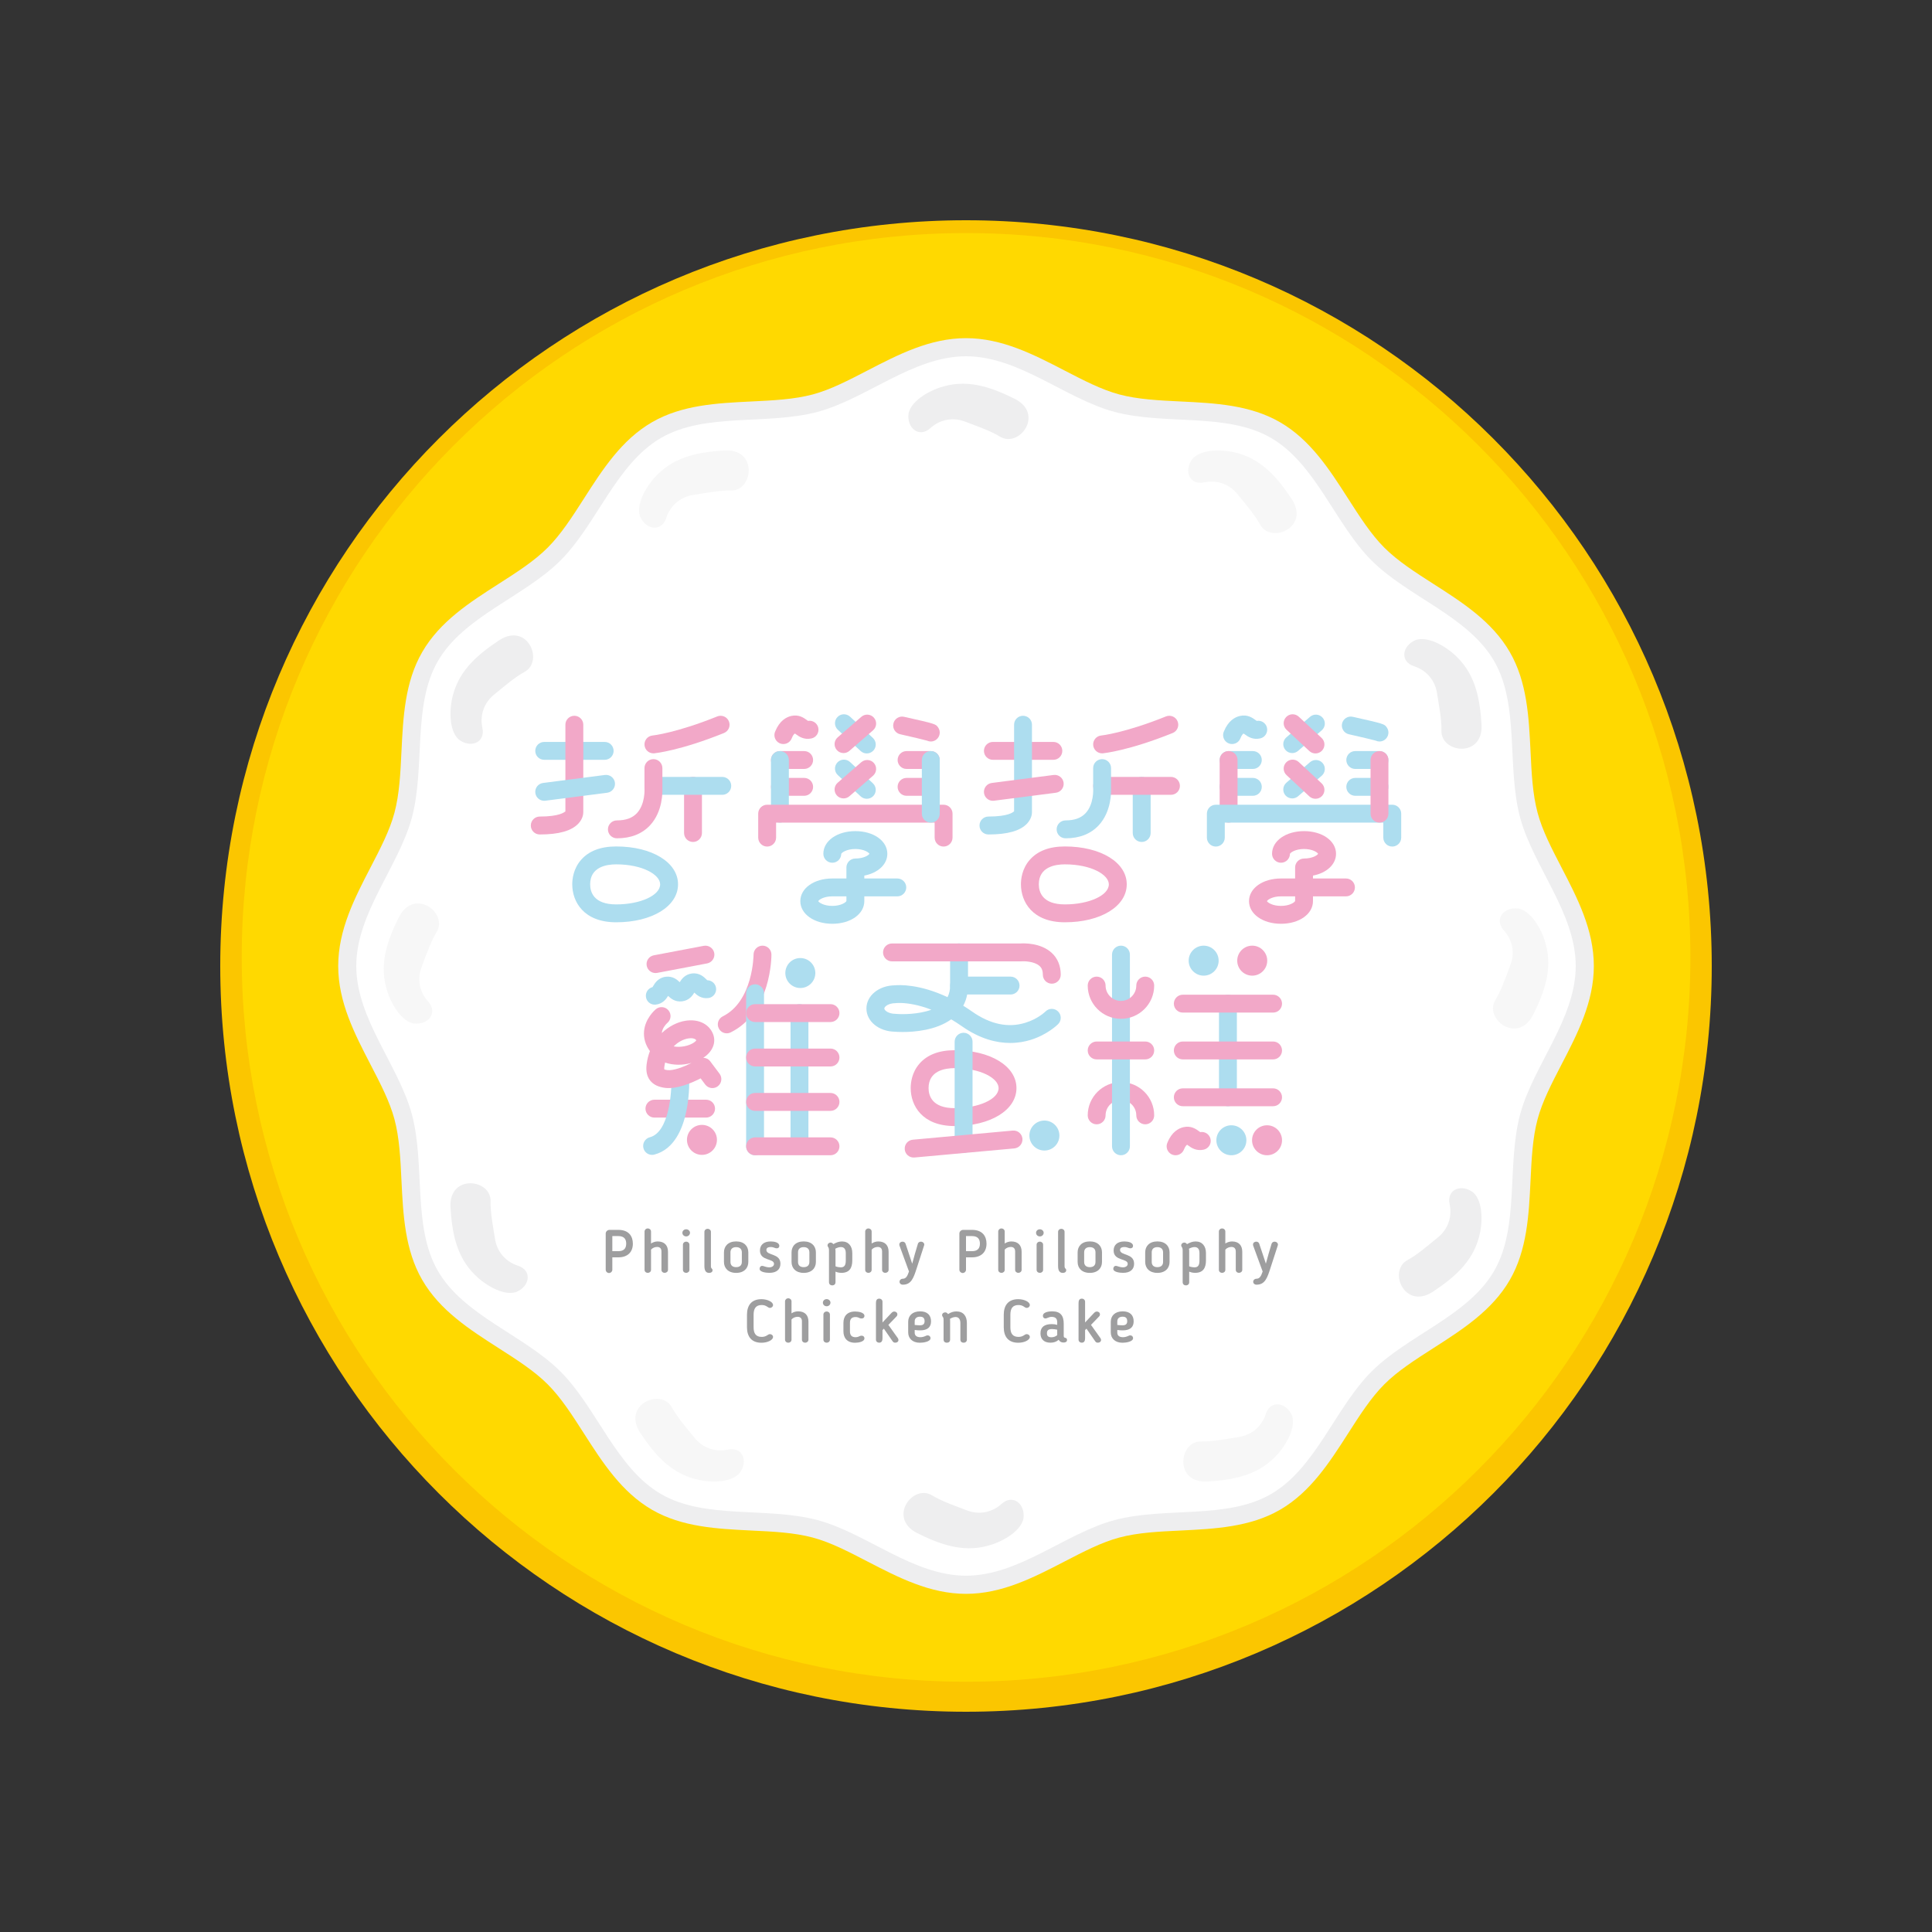 <?xml version="1.0" encoding="utf-8"?>
<!-- Generator: Adobe Illustrator 18.0.0, SVG Export Plug-In . SVG Version: 6.00 Build 0)  -->
<!DOCTYPE svg PUBLIC "-//W3C//DTD SVG 1.1//EN" "http://www.w3.org/Graphics/SVG/1.1/DTD/svg11.dtd">
<svg version="1.1" id="圖層_1" xmlns:x="http://ns.adobe.com/Extensibility/1.0/" xmlns:i="http://ns.adobe.com/AdobeIllustrator/10.0/" xmlns:graph="http://ns.adobe.com/Graphs/1.0/"
	 xmlns="http://www.w3.org/2000/svg" xmlns:xlink="http://www.w3.org/1999/xlink" xmlns:a="http://ns.adobe.com/AdobeSVGViewerExtensions/3.0/"
	 x="0px" y="0px" viewBox="0 0 550 550" enable-background="new 0 0 550 550" xml:space="preserve">
<rect x="0" y="0" width="550" height="550" fill="#333333" stroke="none"/>
<g>
	<path fill="#FBC600" d="M487.3,275.005c0,117.241-95.044,212.294-212.3,212.294
		c-117.249,0-212.301-95.053-212.301-212.294c0-117.258,95.052-212.305,212.301-212.305
		C392.256,62.7,487.3,157.747,487.3,275.005z"/>
	<path fill="#FFD900" d="M481.221,272.554c0,113.882-92.322,206.201-206.204,206.201
		c-113.887,0-206.204-92.319-206.204-206.201S161.129,66.347,275.016,66.347
		C388.899,66.347,481.221,158.673,481.221,272.554z"/>
	<path fill="#EEEEEF" d="M275,453.736c-10.29,0-19.325-4.699-28.073-9.224
		c-5.401-2.8-10.494-5.448-15.523-6.793c-5.334-1.429-11.251-1.714-17.515-2.008
		c-9.695-0.481-19.72-0.962-28.265-5.903c-8.691-5.033-14.133-13.527-19.399-21.75
		c-3.343-5.225-6.508-10.166-10.315-13.975c-3.804-3.809-8.743-6.962-13.973-10.31
		c-8.217-5.263-16.716-10.705-21.738-19.402c-4.951-8.541-5.436-18.569-5.909-28.254
		c-0.298-6.266-0.582-12.197-2.005-17.523c-1.344-5.021-3.994-10.123-6.797-15.525
		c-4.53-8.743-9.211-17.78-9.211-28.064c0-10.301,4.681-19.341,9.211-28.078
		c2.803-5.407,5.453-10.5,6.797-15.53c1.423-5.327,1.707-11.247,2.005-17.518
		c0.473-9.696,0.958-19.713,5.909-28.254c5.022-8.702,13.521-14.141,21.738-19.399
		c5.24-3.348,10.169-6.511,13.973-10.319c3.807-3.805,6.972-8.749,10.32-13.968
		c5.26-8.222,10.702-16.723,19.393-21.747c8.544-4.946,18.569-5.43,28.265-5.9
		c6.264-0.305,12.181-0.59,17.515-2.011c5.028-1.354,10.122-3.995,15.523-6.796
		c8.744-4.525,17.783-9.221,28.073-9.221c10.299,0,19.34,4.696,28.076,9.221
		c5.405,2.801,10.505,5.442,15.527,6.796c5.328,1.42,11.249,1.705,17.519,2.011
		c9.689,0.47,19.714,0.953,28.264,5.9c8.685,5.024,14.132,13.525,19.393,21.747
		c3.35,5.22,6.508,10.163,10.314,13.968c3.808,3.808,8.746,6.971,13.972,10.319
		c8.223,5.258,16.726,10.697,21.744,19.399c4.944,8.541,5.43,18.558,5.902,28.254
		c0.298,6.269,0.584,12.191,2.015,17.518c1.341,5.03,3.987,10.123,6.787,15.53
		c4.537,8.737,9.219,17.777,9.219,28.078c0,10.284-4.682,19.322-9.219,28.064
		c-2.799,5.402-5.445,10.504-6.787,15.525c-1.432,5.326-1.717,11.258-2.015,17.523
		c-0.472,9.697-0.959,19.713-5.902,28.266
		c-5.018,8.685-13.522,14.127-21.744,19.39
		c-5.226,3.348-10.164,6.501-13.972,10.31
		c-3.806,3.809-6.964,8.749-10.31,13.975
		c-5.264,8.222-10.711,16.717-19.396,21.75c-8.55,4.941-18.576,5.422-28.264,5.903
		c-6.27,0.294-12.191,0.579-17.519,2.008c-5.022,1.345-10.122,3.992-15.527,6.793
		C294.334,449.037,285.3,453.736,275,453.736z"/>
	<path fill="#FFFFFF" d="M448.577,275.005c0,15.07-12.115,28.356-15.833,42.264
		c-3.851,14.389-0.106,31.927-7.396,44.533
		c-7.399,12.782-24.526,18.268-34.898,28.641
		c-10.369,10.371-15.858,27.503-28.643,34.895
		c-12.601,7.291-30.138,3.555-44.53,7.404
		c-13.914,3.707-27.19,15.827-42.276,15.827c-15.076,0-28.36-12.119-42.267-15.827
		c-14.391-3.849-31.934-0.113-44.534-7.404
		c-12.783-7.392-18.269-24.523-28.648-34.895
		c-10.372-10.373-27.492-15.858-34.892-28.641
		c-7.29-12.606-3.55-30.144-7.399-44.533
		c-3.716-13.908-15.838-27.194-15.838-42.264c0-15.095,12.122-28.369,15.838-42.283
		c3.849-14.38,0.108-31.927,7.399-44.525
		c7.4-12.779,24.52-18.275,34.901-28.643
		c10.369-10.37,15.855-27.5,28.639-34.9
		c12.599-7.288,30.143-3.555,44.534-7.401
		c13.907-3.71,27.191-15.83,42.267-15.83c15.087,0,28.363,12.12,42.274,15.83
		c14.394,3.846,31.931,0.113,44.532,7.401
		c12.786,7.4,18.275,24.53,28.643,34.9
		c10.372,10.368,27.499,15.864,34.898,28.643
		c7.29,12.598,3.545,30.145,7.396,44.525
		C436.462,246.636,448.577,259.911,448.577,275.005z"/>
	<g>
		<g>
			<g>
				<path fill="#9E9E9F" d="M174.317,357.939v3.532c0,0.487-0.426,0.928-0.948,0.928
					c-0.498,0-0.937-0.427-0.937-0.928v-10.325c0-0.544,0.503-1.025,1.08-1.025
					h2.529c3.038,0,4.119,1.89,4.119,3.927c0,2.5-1.61,3.891-4.119,3.891
					H174.317z M174.317,356.182h1.724c1.454,0,2.225-0.688,2.225-2.14
					c0-1.072-0.406-2.158-2.225-2.158h-1.724V356.182z"/>
				<path fill="#9E9E9F" d="M184.421,362.349c-0.534,0-0.931-0.356-0.931-0.849v-10.918
					c0-0.444,0.382-0.867,0.906-0.867c0.52,0,0.937,0.372,0.937,0.867v3.42
					c0.532-0.349,1.185-0.588,1.887-0.588c2.008,0,2.945,1.207,2.945,2.927v5.16
					c0,0.492-0.438,0.849-0.937,0.849c-0.532,0-0.926-0.356-0.926-0.849v-5.226
					c0-0.829-0.414-1.296-1.234-1.296c-0.602,0-1.295,0.247-1.734,0.775v5.747
					C185.333,361.993,184.937,362.349,184.421,362.349z"/>
				<path fill="#9E9E9F" d="M195.342,351.982c-0.615,0-1.082-0.464-1.082-1.023
					c0-0.562,0.467-1.005,1.082-1.005c0.606,0,1.09,0.455,1.09,1.005
					C196.41,351.527,195.949,351.982,195.342,351.982z M195.342,362.349
					c-0.533,0-0.925-0.356-0.925-0.849v-7.168c0-0.469,0.392-0.858,0.925-0.858
					c0.519,0,0.923,0.389,0.923,0.858v7.168
					C196.266,361.993,195.861,362.349,195.342,362.349z"/>
				<path fill="#9E9E9F" d="M200.529,360.475v-9.803c0-0.46,0.398-0.852,0.927-0.852
					c0.516,0,0.927,0.374,0.927,0.852v9.709c0,0.354,0.025,0.518,0.243,0.755
					c0.118,0.118,0.222,0.219,0.222,0.47c0,0.469-0.377,0.76-0.959,0.76
					C201.339,362.364,200.529,362.154,200.529,360.475z"/>
				<path fill="#9E9E9F" d="M206.096,359.25v-2.72c0-1.771,1.206-3.125,3.47-3.125
					c2.273,0,3.465,1.354,3.465,3.125v2.72c0,1.745-1.192,3.114-3.465,3.114
					C207.302,362.364,206.096,360.996,206.096,359.25z M211.186,359.25v-2.74
					c0-0.904-0.559-1.478-1.62-1.478c-1.066,0-1.621,0.574-1.621,1.478v2.74
					c0,0.919,0.555,1.484,1.621,1.484C210.628,360.734,211.186,360.169,211.186,359.25
					z"/>
				<path fill="#9E9E9F" d="M219.391,353.414c1.011,0,2.464,0.256,2.464,1.262
					c0,0.463-0.302,0.694-0.745,0.694c-0.552,0-0.811-0.369-1.72-0.369
					c-0.43,0-1.215,0.087-1.215,0.83c0,1.682,3.996,0.853,3.996,3.921
					c0,1.602-1.082,2.598-3.127,2.598c-0.984,0-2.798-0.221-2.798-1.135
					c0-0.306,0.206-1.005,0.96-0.818c0.313,0.066,1.049,0.392,1.767,0.392
					c0.776,0,1.375-0.383,1.375-0.994c0-1.622-4.001-0.766-4.001-3.797
					C216.349,354.451,217.38,353.414,219.391,353.414z"/>
				<path fill="#9E9E9F" d="M225.335,359.25v-2.72c0-1.771,1.196-3.125,3.463-3.125
					c2.27,0,3.47,1.354,3.47,3.125v2.72c0,1.745-1.2,3.114-3.47,3.114
					C226.531,362.364,225.335,360.996,225.335,359.25z M230.414,359.25v-2.74
					c0-0.904-0.547-1.478-1.616-1.478c-1.068,0-1.617,0.574-1.617,1.478v2.74
					c0,0.919,0.549,1.484,1.617,1.484
					C229.866,360.734,230.414,360.169,230.414,359.25z"/>
				<path fill="#9E9E9F" d="M237.852,362.01v3.033c0,0.49-0.337,0.873-0.925,0.873
					c-0.599,0-0.933-0.412-0.933-0.873v-9.045c0-0.48-0.068-0.74-0.235-0.997
					c-0.104-0.141-0.174-0.254-0.174-0.449c0-0.504,0.445-0.821,0.855-0.821
					c0.327,0,0.584,0.17,0.791,0.447c0.795-0.447,1.564-0.764,2.462-0.764
					c1.883,0,2.935,1.345,2.935,3.307v2.111c0,2.046-0.755,3.517-3.075,3.517
					C239.019,362.349,238.465,362.27,237.852,362.01z M237.852,360.497
					c0.53,0.205,1.118,0.291,1.5,0.291c1.041,0,1.423-0.62,1.423-1.957v-2.111
					c0-1.114-0.466-1.709-1.388-1.709c-0.487,0-1.035,0.173-1.6,0.476
					c0.032,0.185,0.067,0.354,0.067,0.51V360.497z"/>
				<path fill="#9E9E9F" d="M247.228,362.349c-0.53,0-0.923-0.356-0.923-0.849v-10.918
					c0-0.444,0.377-0.867,0.911-0.867c0.513,0,0.924,0.372,0.924,0.867v3.42
					c0.531-0.349,1.186-0.588,1.888-0.588c2.014,0,2.94,1.207,2.94,2.927v5.16
					c0,0.492-0.43,0.849-0.926,0.849c-0.534,0-0.931-0.356-0.931-0.849v-5.226
					c0-0.829-0.414-1.296-1.236-1.296c-0.6,0-1.29,0.247-1.735,0.775v5.747
					C248.14,361.993,247.749,362.349,247.228,362.349z"/>
				<path fill="#9E9E9F" d="M260.97,361.039c-0.88,2.717-1.529,4.684-3.951,4.684
					c-0.548,0-0.944-0.359-0.944-0.846c0-0.415,0.323-0.807,0.875-0.841
					c0.911,0,1.334-0.623,1.821-2.063l-2.696-7.352
					c-0.055-0.115-0.055-0.254-0.055-0.34c0-0.47,0.399-0.807,0.93-0.807
					c0.34,0,0.704,0.19,0.838,0.574l0.162,0.475
					c0.586,1.728,1.168,3.448,1.735,5.22c0.513-1.922,1.044-3.798,1.63-5.695
					c0.117-0.384,0.531-0.574,0.877-0.574c0.467,0,0.931,0.337,0.931,0.858
					c0,0.078-0.025,0.173-0.064,0.257L260.97,361.039z"/>
				<path fill="#9E9E9F" d="M275,357.939v3.532c0,0.487-0.43,0.928-0.945,0.928
					c-0.491,0-0.94-0.427-0.94-0.928v-10.325c0-0.544,0.498-1.025,1.081-1.025
					h2.524c3.042,0,4.12,1.89,4.12,3.927c0,2.5-1.611,3.891-4.12,3.891
					H275z M275,356.182h1.72c1.461,0,2.241-0.688,2.241-2.14
					c0-1.072-0.419-2.158-2.241-2.158h-1.72V356.182z"/>
				<path fill="#9E9E9F" d="M285.101,362.349c-0.529,0-0.926-0.356-0.926-0.849v-10.918
					c0-0.444,0.38-0.867,0.907-0.867c0.519,0,0.936,0.372,0.936,0.867v3.42
					c0.531-0.349,1.18-0.588,1.884-0.588c2.011,0,2.935,1.207,2.935,2.927v5.16
					c0,0.492-0.428,0.849-0.923,0.849c-0.53,0-0.925-0.356-0.925-0.849v-5.226
					c0-0.829-0.417-1.296-1.236-1.296c-0.599,0-1.297,0.247-1.735,0.775v5.747
					C286.018,361.993,285.617,362.349,285.101,362.349z"/>
				<path fill="#9E9E9F" d="M296.03,351.982c-0.624,0-1.085-0.464-1.085-1.023
					c0-0.562,0.461-1.005,1.085-1.005c0.604,0,1.081,0.455,1.081,1.005
					C297.094,351.527,296.634,351.982,296.03,351.982z M296.03,362.349
					c-0.539,0-0.929-0.356-0.929-0.849v-7.168c0-0.469,0.39-0.858,0.929-0.858
					c0.512,0,0.92,0.389,0.92,0.858v7.168
					C296.95,361.993,296.542,362.349,296.03,362.349z"/>
				<path fill="#9E9E9F" d="M301.214,360.475v-9.803c0-0.46,0.391-0.852,0.936-0.852
					c0.508,0,0.911,0.374,0.911,0.852v9.709c0,0.354,0.027,0.518,0.247,0.755
					c0.122,0.118,0.215,0.219,0.215,0.47c0,0.469-0.371,0.76-0.951,0.76
					C302.023,362.364,301.214,362.154,301.214,360.475z"/>
				<path fill="#9E9E9F" d="M306.777,359.25v-2.72c0-1.771,1.205-3.125,3.47-3.125
					c2.27,0,3.467,1.354,3.467,3.125v2.72c0,1.745-1.197,3.114-3.467,3.114
					C307.981,362.364,306.777,360.996,306.777,359.25z M311.86,359.25v-2.74
					c0-0.904-0.543-1.478-1.613-1.478c-1.067,0-1.609,0.574-1.609,1.478v2.74
					c0,0.919,0.542,1.484,1.609,1.484
					C311.317,360.734,311.86,360.169,311.86,359.25z"/>
				<path fill="#9E9E9F" d="M320.074,353.414c1.011,0,2.475,0.256,2.475,1.262
					c0,0.463-0.312,0.694-0.758,0.694c-0.553,0-0.813-0.369-1.717-0.369
					c-0.431,0-1.224,0.087-1.224,0.83c0,1.682,4.002,0.853,4.002,3.921
					c0,1.602-1.076,2.598-3.126,2.598c-0.977,0-2.795-0.221-2.795-1.135
					c0-0.306,0.209-1.005,0.966-0.818c0.31,0.066,1.042,0.392,1.761,0.392
					c0.779,0,1.379-0.383,1.379-0.994c0-1.622-4.011-0.766-4.011-3.797
					C317.026,354.451,318.065,353.414,320.074,353.414z"/>
				<path fill="#9E9E9F" d="M326.013,359.25v-2.72c0-1.771,1.203-3.125,3.468-3.125
					c2.268,0,3.47,1.354,3.47,3.125v2.72c0,1.745-1.201,3.114-3.47,3.114
					C327.216,362.364,326.013,360.996,326.013,359.25z M331.103,359.25v-2.74
					c0-0.904-0.558-1.478-1.621-1.478c-1.067,0-1.61,0.574-1.61,1.478v2.74
					c0,0.919,0.544,1.484,1.61,1.484
					C330.545,360.734,331.103,360.169,331.103,359.25z"/>
				<path fill="#9E9E9F" d="M338.54,362.01v3.033c0,0.49-0.348,0.873-0.926,0.873
					c-0.6,0-0.934-0.412-0.934-0.873v-9.045c0-0.48-0.07-0.74-0.238-0.997
					c-0.102-0.141-0.174-0.254-0.174-0.449c0-0.504,0.451-0.821,0.864-0.821
					c0.32,0,0.577,0.17,0.784,0.447c0.795-0.447,1.565-0.764,2.462-0.764
					c1.884,0,2.936,1.345,2.936,3.307v2.111c0,2.046-0.764,3.517-3.076,3.517
					C339.703,362.349,339.154,362.27,338.54,362.01z M338.54,360.497
					c0.535,0.205,1.115,0.291,1.489,0.291c1.055,0,1.434-0.62,1.434-1.957v-2.111
					c0-1.114-0.473-1.709-1.397-1.709c-0.484,0-1.032,0.173-1.602,0.476
					c0.038,0.185,0.075,0.354,0.075,0.51V360.497z"/>
				<path fill="#9E9E9F" d="M347.914,362.349c-0.532,0-0.924-0.356-0.924-0.849v-10.918
					c0-0.444,0.37-0.867,0.903-0.867c0.527,0,0.934,0.372,0.934,0.867v3.42
					c0.534-0.349,1.185-0.588,1.893-0.588c2.006,0,2.925,1.207,2.925,2.927v5.16
					c0,0.492-0.428,0.849-0.919,0.849c-0.535,0-0.928-0.356-0.928-0.849v-5.226
					c0-0.829-0.416-1.296-1.237-1.296c-0.602,0-1.291,0.247-1.734,0.775v5.747
					C348.827,361.993,348.43,362.349,347.914,362.349z"/>
				<path fill="#9E9E9F" d="M361.655,361.039c-0.878,2.717-1.524,4.684-3.949,4.684
					c-0.551,0-0.947-0.359-0.947-0.846c0-0.415,0.323-0.807,0.876-0.841
					c0.909,0,1.337-0.623,1.817-2.063l-2.693-7.352
					c-0.049-0.115-0.049-0.254-0.049-0.34c0-0.47,0.396-0.807,0.925-0.807
					c0.346,0,0.706,0.19,0.845,0.574l0.148,0.475
					c0.58,1.728,1.174,3.448,1.741,5.22c0.512-1.922,1.044-3.798,1.63-5.695
					c0.119-0.384,0.53-0.574,0.877-0.574c0.456,0,0.928,0.337,0.928,0.858
					c0,0.078-0.017,0.173-0.056,0.257L361.655,361.039z"/>
			</g>
			<g>
				<path fill="#9E9E9F" d="M212.65,374.285c0-2.685,1.286-4.434,4.119-4.434
					c1.685,0,3.3,0.76,3.3,1.657c0,0.443-0.38,0.821-0.884,0.821
					c-0.314,0-0.425-0.123-0.677-0.279l-0.092-0.055
					c-0.462-0.325-0.957-0.481-1.564-0.481c-1.743,0-2.314,1.072-2.314,2.771
					v3.541c0,1.699,0.571,2.763,2.314,2.763c0.608,0,1.102-0.159,1.564-0.464
					l0.092-0.054c0.252-0.15,0.363-0.265,0.677-0.265
					c0.504,0,0.884,0.36,0.884,0.792c0,0.919-1.615,1.654-3.3,1.654
					c-2.833,0-4.119-1.749-4.119-4.425V374.285z"/>
				<path fill="#9E9E9F" d="M224.41,382.233c-0.527,0-0.926-0.358-0.926-0.859v-10.91
					c0-0.438,0.382-0.867,0.91-0.867c0.516,0,0.932,0.374,0.932,0.867v3.422
					c0.528-0.36,1.182-0.576,1.883-0.576c2.009,0,2.938,1.199,2.938,2.91v5.154
					c0,0.501-0.425,0.859-0.929,0.859c-0.527,0-0.925-0.358-0.925-0.859V376.154
					c0-0.824-0.412-1.285-1.238-1.285c-0.6,0-1.284,0.239-1.729,0.772v5.733
					C225.326,381.876,224.927,382.233,224.41,382.233z"/>
				<path fill="#9E9E9F" d="M235.332,371.865c-0.615,0-1.075-0.466-1.075-1.017
					c0-0.562,0.46-1.014,1.075-1.014c0.609,0,1.087,0.464,1.087,1.014
					C236.399,371.415,235.941,371.865,235.332,371.865z M235.332,382.233
					c-0.526,0-0.922-0.358-0.922-0.859v-7.156c0-0.47,0.396-0.859,0.922-0.859
					c0.518,0,0.93,0.389,0.93,0.859v7.156
					C236.262,381.876,235.85,382.233,235.332,382.233z"/>
				<path fill="#9E9E9F" d="M240.108,376.575c0-1.818,1.02-3.215,3.32-3.215
					c0.912,0,2.663,0.242,2.663,1.268c0,0.359-0.245,0.714-0.831,0.714
					c-0.133,0-0.254-0.011-0.428-0.063c-0.378-0.17-0.706-0.348-1.266-0.348
					c-1.148,0-1.601,0.602-1.601,1.645v2.446c0,1.032,0.453,1.654,1.601,1.654
					c0.56,0,0.889-0.173,1.266-0.351c0.14-0.046,0.246-0.081,0.414-0.081
					c0.599,0,0.844,0.381,0.844,0.735c0,1.017-1.751,1.273-2.683,1.273
					c-2.28,0-3.3-1.421-3.3-3.23V376.575z"/>
				<path fill="#9E9E9F" d="M251.227,376.477l2.476-2.625
					c0.22-0.242,0.488-0.487,0.87-0.487c0.501,0,0.89,0.348,0.89,0.813
					c0,0.224-0.085,0.432-0.238,0.579l-2.325,2.411
					c0.919,1.273,1.83,2.547,2.717,3.809c0.107,0.141,0.155,0.366,0.155,0.521
					c-0.026,0.467-0.414,0.735-0.89,0.735c-0.527,0-0.635-0.182-0.998-0.717
					l-2.268-3.27c-0.134,0.124-0.255,0.285-0.39,0.398v2.356
					c0,0.628-0.209,1.233-0.932,1.233c-0.535,0-0.928-0.358-0.928-0.859v-10.385
					c0-0.68,0.153-1.291,0.928-1.291c0.512,0,0.932,0.374,0.932,0.859V376.477z"/>
				<path fill="#9E9E9F" d="M260.393,378.611v0.784c0,0.77,0.537,1.279,1.614,1.279
					c0.641,0,1.109-0.173,1.669-0.432c0.051-0.034,0.174-0.086,0.379-0.086
					c0.586,0,0.847,0.432,0.847,0.775c0,1.035-2.033,1.32-3.048,1.32
					c-2.116,0-3.312-1.273-3.312-2.936v-3.033c0-1.697,1.183-2.971,3.402-2.971
					c2.072,0,3.1,1.121,3.1,2.844c0,1.613-0.937,2.573-3.125,2.573
					C261.439,378.727,260.94,378.704,260.393,378.611z M261.902,374.835
					c-0.962,0-1.509,0.507-1.509,1.331v1.02c0.585,0.072,1.254,0.101,1.509,0.101
					c0.982,0,1.309-0.461,1.309-1.184
					C263.211,375.19,262.749,374.835,261.902,374.835z"/>
				<path fill="#9E9E9F" d="M270.478,381.375c0,0.481-0.302,0.859-0.932,0.859
					c-0.613,0-0.929-0.378-0.929-0.859v-5.508c0-0.758-0.112-0.795-0.215-0.971
					c-0.14-0.19-0.205-0.311-0.205-0.504c0-0.452,0.376-0.789,0.89-0.789
					c0.327,0,0.601,0.185,0.804,0.499c0.775-0.542,1.614-0.77,2.372-0.77
					c1.997,0,2.988,1.331,2.988,3.301v4.742c0,0.481-0.351,0.859-0.921,0.859
					c-0.606,0-0.931-0.378-0.931-0.859v-4.742c0-1.077-0.499-1.711-1.358-1.711
					c-0.515,0-1.044,0.187-1.614,0.527c0.038,0.155,0.051,0.299,0.051,0.418
					V381.375z"/>
				<path fill="#9E9E9F" d="M285.747,374.285c0-2.685,1.289-4.434,4.125-4.434
					c1.682,0,3.297,0.76,3.297,1.657c0,0.443-0.374,0.821-0.872,0.821
					c-0.331,0-0.436-0.123-0.696-0.279l-0.082-0.055
					c-0.458-0.325-0.96-0.481-1.561-0.481c-1.754,0-2.326,1.072-2.326,2.771
					v3.541c0,1.699,0.571,2.763,2.326,2.763c0.601,0,1.103-0.159,1.561-0.464
					l0.082-0.054c0.26-0.15,0.365-0.265,0.696-0.265
					c0.498,0,0.872,0.36,0.872,0.792c0,0.919-1.614,1.654-3.297,1.654
					c-2.835,0-4.125-1.749-4.125-4.425V374.285z"/>
				<path fill="#9E9E9F" d="M300.966,376.391c0-1.006-0.519-1.504-1.58-1.504
					c-0.451,0-0.723,0.101-1.016,0.222l-0.324,0.133
					c-0.107,0.061-0.298,0.09-0.444,0.09c-0.496,0-0.712-0.4-0.712-0.758
					c0-0.907,1.33-1.262,2.668-1.262c2.319,0,3.262,1.21,3.262,3.495v3.488
					c0,0.43,0.177,0.499,0.428,0.548c0.363,0.077,0.514,0.296,0.514,0.622
					c0,0.479-0.36,0.724-1.01,0.724c-0.601,0-1.051-0.245-1.373-0.778
					c-0.633,0.556-1.388,0.824-2.334,0.824c-1.87,0-2.84-1.049-2.84-2.642
					v-0.049c0-1.717,1.068-2.599,3.222-2.599c0.524,0,1.036,0.069,1.54,0.213
					V376.391z M298.047,379.553v0.055c0,0.686,0.342,1.083,1.283,1.083
					c0.585,0,1.105-0.173,1.637-0.596v-1.561c-0.504-0.115-1.067-0.176-1.498-0.176
					C298.265,378.358,298.047,378.909,298.047,379.553z"/>
				<path fill="#9E9E9F" d="M308.899,376.477l2.472-2.625
					c0.225-0.242,0.504-0.487,0.879-0.487c0.496,0,0.887,0.348,0.887,0.813
					c0,0.224-0.082,0.432-0.238,0.579l-2.318,2.411
					c0.91,1.273,1.818,2.547,2.714,3.809c0.103,0.141,0.155,0.366,0.155,0.521
					c-0.035,0.467-0.413,0.735-0.892,0.735c-0.536,0-0.632-0.182-0.996-0.717
					l-2.264-3.27c-0.139,0.124-0.264,0.285-0.398,0.398v2.356
					c0,0.628-0.201,1.233-0.926,1.233c-0.536,0-0.932-0.358-0.932-0.859v-10.385
					c0-0.68,0.163-1.291,0.932-1.291c0.518,0,0.926,0.374,0.926,0.859V376.477z"/>
				<path fill="#9E9E9F" d="M318.073,378.611v0.784c0,0.77,0.53,1.279,1.613,1.279
					c0.636,0,1.093-0.173,1.668-0.432c0.05-0.034,0.17-0.086,0.377-0.086
					c0.584,0,0.836,0.432,0.836,0.775c0,1.035-2.023,1.32-3.033,1.32
					c-2.118,0-3.32-1.273-3.32-2.936v-3.033c0-1.697,1.187-2.971,3.402-2.971
					c2.085,0,3.112,1.121,3.112,2.844c0,1.613-0.945,2.573-3.125,2.573
					C319.118,378.727,318.625,378.704,318.073,378.611z M319.582,374.835
					c-0.957,0-1.509,0.507-1.509,1.331v1.02c0.579,0.072,1.256,0.101,1.509,0.101
					c0.986,0,1.312-0.461,1.312-1.184C320.894,375.19,320.422,374.835,319.582,374.835z
					"/>
			</g>
		</g>
		<g>
			<path fill="#ADDDEF" d="M356.655,218.903h-6.901c-1.399,0-2.542-1.138-2.542-2.547
				c0-1.411,1.143-2.54,2.542-2.54h6.901c1.412,0,2.547,1.129,2.547,2.54
				C359.202,217.765,358.068,218.903,356.655,218.903z"/>
			<path fill="#ADDDEF" d="M356.655,226.546h-6.901c-1.399,0-2.542-1.138-2.542-2.55
				c0-1.409,1.143-2.541,2.542-2.541h6.901c1.412,0,2.547,1.132,2.547,2.541
				C359.202,225.408,358.068,226.546,356.655,226.546z"/>
			<path fill="#F2A8C8" d="M349.754,234.18c-1.399,0-2.542-1.129-2.542-2.547v-15.277
				c0-1.411,1.143-2.54,2.542-2.54c1.41,0,2.55,1.129,2.55,2.54v15.277
				C352.304,233.051,351.164,234.18,349.754,234.18z"/>
			<path fill="#ADDDEF" d="M350.733,211.81c-0.526,0-1.057-0.161-1.512-0.501
				c-0.993-0.729-1.292-2.06-0.782-3.134c1.232-3.013,3.139-4.033,4.524-4.353
				c2.169-0.513,3.629,0.562,4.414,1.129c0.118,0.089,0.275,0.201,0.379,0.268
				c1.337-0.23,2.627,0.617,2.928,1.95c0.303,1.371-0.56,2.739-1.93,3.045
				c-2.156,0.478-3.598-0.585-4.38-1.155c-0.107-0.077-0.242-0.173-0.347-0.236
				c-0.17,0.087-0.516,0.38-0.873,1.282c-0.077,0.173-0.173,0.41-0.375,0.689
				C352.281,211.451,351.508,211.81,350.733,211.81z"/>
			<path fill="#ADDDEF" d="M392.708,218.903h-6.895c-1.4,0-2.545-1.138-2.545-2.547
				c0-1.411,1.145-2.54,2.545-2.54h6.895c1.412,0,2.546,1.129,2.546,2.54
				C395.253,217.765,394.12,218.903,392.708,218.903z"/>
			<path fill="#ADDDEF" d="M392.708,226.546h-6.895c-1.4,0-2.545-1.138-2.545-2.55
				c0-1.409,1.145-2.541,2.545-2.541h6.895c1.412,0,2.546,1.132,2.546,2.541
				C395.253,225.408,394.12,226.546,392.708,226.546z"/>
			<path fill="#ADDDEF" d="M392.708,211.09c-0.362,0-0.731-0.083-1.067-0.245
				c-0.833-0.248-4.461-1.101-7.662-1.824c-1.357-0.308-2.229-1.671-1.921-3.039
				c0.307-1.374,1.67-2.238,3.041-1.924c8.947,2.005,8.992,2.054,9.661,2.976
				c0.833,1.129,0.596,2.717-0.542,3.558
				C393.768,210.932,393.237,211.09,392.708,211.09z"/>
			<path fill="#ADDDEF" d="M325.015,239.688c-1.403,0-2.547-1.143-2.547-2.546v-13.422
				c0-1.406,1.144-2.549,2.547-2.549c1.417,0,2.548,1.143,2.548,2.549v13.422
				C327.563,238.544,326.432,239.688,325.015,239.688z"/>
			<path fill="#F2A8C8" d="M197.285,239.688c-1.406,0-2.544-1.143-2.544-2.546v-13.422
				c0-1.406,1.138-2.549,2.544-2.549c1.41,0,2.544,1.143,2.544,2.549v13.422
				C199.829,238.544,198.696,239.688,197.285,239.688z"/>
			<path fill="#ADDDEF" d="M227.595,328.104c-1.405,0-2.548-1.138-2.548-2.552v-37.141
				c0-1.409,1.143-2.547,2.548-2.547c1.41,0,2.544,1.138,2.544,2.547v37.141
				C230.139,326.966,229.005,328.104,227.595,328.104z"/>
			<path fill="#F2A8C8" d="M326.026,320.069c-1.403,0-2.548-1.141-2.548-2.552
				c0-2.4-1.954-4.364-4.366-4.364c-2.404,0-4.375,1.964-4.375,4.364
				c0,1.411-1.129,2.552-2.543,2.552c-1.403,0-2.543-1.141-2.543-2.552
				c0-5.212,4.244-9.458,9.46-9.458c5.217,0,9.46,4.246,9.46,9.458
				C328.572,318.928,327.434,320.069,326.026,320.069z"/>
			<path fill="#ADDDEF" d="M349.567,314.918c-1.407,0-2.545-1.138-2.545-2.541V285.725
				c0-1.408,1.138-2.552,2.545-2.552c1.41,0,2.546,1.144,2.546,2.552v26.653
				C352.113,313.781,350.977,314.918,349.567,314.918z"/>
			<path fill="#ADDDEF" d="M175.41,262.555c-9.229,0-12.501-5.831-12.501-10.806
				c0-1.518,0.32-4.436,2.479-6.925c2.207-2.558,5.584-3.857,10.022-3.857
				c10.206,0,17.613,4.531,17.613,10.782
				C193.023,258.012,185.617,262.555,175.41,262.555z M175.41,246.063
				c-2.766,0-7.405,0.74-7.405,5.686c0,2.132,0.956,5.716,7.405,5.716
				c6.905,0,12.519-2.57,12.519-5.716
				C187.93,249.001,182.905,246.063,175.41,246.063z"/>
			<path fill="#F2A8C8" d="M186.013,214.461c-1.303,0-2.407-0.988-2.528-2.304
				c-0.138-1.4,0.89-2.648,2.287-2.777c0.062,0,6.734-0.717,18.431-5.433
				c1.304-0.516,2.787,0.112,3.308,1.423c0.521,1.291-0.103,2.78-1.41,3.304
				c-12.459,5.024-19.549,5.741-19.842,5.776
				C186.179,214.455,186.097,214.461,186.013,214.461z"/>
			<path fill="#ADDDEF" d="M172.137,216.302h-17.21c-1.41,0-2.548-1.135-2.548-2.54
				c0-1.412,1.138-2.55,2.548-2.55h17.21c1.404,0,2.548,1.138,2.548,2.55
				C174.685,215.167,173.541,216.302,172.137,216.302z"/>
			<path fill="#F2A8C8" d="M153.658,237.556c-1.407,0-2.545-1.138-2.545-2.553
				c0-1.4,1.138-2.55,2.545-2.55c5.601,0,7.044-1.236,7.273-1.477
				c0,0,0.02,0.271,0.029,0.371c-0.003-0.057-0.003-0.107-0.003-0.161v-24.878
				c0-1.406,1.134-2.54,2.547-2.54c1.403,0,2.546,1.135,2.546,2.54v24.855
				c0.005,0.57-0.125,1.921-1.391,3.284
				C162.705,236.53,159.108,237.556,153.658,237.556z"/>
			<path fill="#ADDDEF" d="M154.921,227.966c-1.263,0-2.356-0.931-2.522-2.216
				c-0.183-1.403,0.8-2.67,2.194-2.855l17.605-2.276
				c1.402-0.176,2.683,0.809,2.859,2.198c0.177,1.397-0.805,2.674-2.199,2.861
				l-17.61,2.267C155.14,227.96,155.025,227.966,154.921,227.966z"/>
			<path fill="#ADDDEF" d="M205.615,226.266h-19.591c-1.401,0-2.539-1.144-2.539-2.547
				c0-1.406,1.138-2.549,2.539-2.549h19.591c1.415,0,2.548,1.143,2.548,2.549
				C208.163,225.122,207.03,226.266,205.615,226.266z"/>
			<path fill="#F2A8C8" d="M303.138,262.555c-9.222,0-12.497-5.831-12.497-10.806
				c0-1.518,0.314-4.436,2.477-6.931c2.211-2.552,5.59-3.851,10.02-3.851
				c10.21,0,17.623,4.531,17.623,10.782
				C320.762,258.012,313.348,262.555,303.138,262.555z M303.138,246.063
				c-2.768,0-7.409,0.74-7.409,5.686c0,2.132,0.961,5.716,7.409,5.716
				c6.904,0,12.525-2.57,12.525-5.716
				C315.663,249.001,310.627,246.063,303.138,246.063z"/>
			<path fill="#F2A8C8" d="M313.749,214.461c-1.3,0-2.407-0.988-2.538-2.304
				c-0.132-1.4,0.898-2.648,2.296-2.777c0.059,0,6.736-0.717,18.425-5.433
				c1.301-0.516,2.793,0.112,3.309,1.423c0.524,1.291-0.105,2.78-1.409,3.304
				c-12.468,5.024-19.542,5.741-19.844,5.776
				C313.908,214.455,313.829,214.461,313.749,214.461z"/>
			<path fill="#F2A8C8" d="M299.871,216.302h-17.216c-1.405,0-2.547-1.135-2.547-2.54
				c0-1.412,1.142-2.55,2.547-2.55h17.216c1.404,0,2.546,1.138,2.546,2.55
				C302.417,215.167,301.275,216.302,299.871,216.302z"/>
			<path fill="#ADDDEF" d="M281.391,237.556c-1.413,0-2.548-1.138-2.548-2.553
				c0-1.4,1.136-2.55,2.548-2.55c5.59,0,7.024-1.213,7.3-1.509v-24.636
				c0-1.406,1.129-2.54,2.541-2.54c1.409,0,2.546,1.135,2.546,2.54v24.855
				c0.009,0.57-0.124,1.921-1.385,3.284
				C290.439,236.53,286.84,237.556,281.391,237.556z"/>
			<path fill="#F2A8C8" d="M282.648,227.966c-1.257,0-2.355-0.931-2.522-2.216
				c-0.174-1.403,0.807-2.67,2.204-2.855l17.598-2.276
				c1.402-0.176,2.678,0.809,2.858,2.198c0.176,1.397-0.803,2.674-2.199,2.861
				l-17.608,2.267C282.871,227.96,282.763,227.966,282.648,227.966z"/>
			<path fill="#F2A8C8" d="M333.35,226.266h-19.591c-1.405,0-2.544-1.144-2.544-2.547
				c0-1.406,1.139-2.549,2.544-2.549h19.591c1.413,0,2.547,1.143,2.547,2.549
				C335.898,225.122,334.764,226.266,333.35,226.266z"/>
			
				<path fill="none" stroke="#ADDDEF" stroke-width="14" stroke-linecap="round" stroke-linejoin="round" stroke-miterlimit="10" d="
				M263.61,231.633"/>
			<path fill="#F2A8C8" d="M228.927,218.903h-6.902c-1.4,0-2.547-1.138-2.547-2.547
				c0-1.411,1.147-2.54,2.547-2.54h6.902c1.399,0,2.544,1.129,2.544,2.54
				C231.471,217.765,230.326,218.903,228.927,218.903z"/>
			<path fill="#F2A8C8" d="M228.927,226.546h-6.902c-1.4,0-2.547-1.138-2.547-2.55
				c0-1.409,1.147-2.541,2.547-2.541h6.902c1.399,0,2.544,1.132,2.544,2.541
				C231.471,225.408,230.326,226.546,228.927,226.546z"/>
			<path fill="#F2A8C8" d="M223.008,211.81c-0.533,0.009-1.064-0.161-1.523-0.501
				c-0.987-0.74-1.295-2.06-0.778-3.14c1.234-3.007,3.14-4.027,4.523-4.347
				c2.169-0.513,3.633,0.562,4.416,1.129c0.123,0.089,0.275,0.201,0.374,0.268
				c1.335-0.23,2.626,0.617,2.923,1.95c0.311,1.371-0.546,2.739-1.922,3.045
				c-2.155,0.478-3.607-0.585-4.382-1.155c-0.112-0.077-0.24-0.173-0.337-0.236
				c-0.185,0.087-0.524,0.38-0.881,1.282c-0.073,0.173-0.167,0.41-0.374,0.689
				C224.55,211.451,223.784,211.81,223.008,211.81z"/>
			<path fill="#F2A8C8" d="M264.98,218.903h-6.898c-1.404,0-2.548-1.138-2.548-2.547
				c0-1.411,1.143-2.54,2.548-2.54h6.898c1.409,0,2.545,1.129,2.545,2.54
				C267.525,217.765,266.389,218.903,264.98,218.903z"/>
			<path fill="#F2A8C8" d="M264.98,226.546h-6.898c-1.404,0-2.548-1.138-2.548-2.55
				c0-1.409,1.143-2.541,2.548-2.541h6.898c1.409,0,2.545,1.132,2.545,2.541
				C267.525,225.408,266.389,226.546,264.98,226.546z"/>
			<path fill="#F2A8C8" d="M264.98,211.09c-0.368,0-0.737-0.083-1.073-0.245
				c-0.832-0.248-4.462-1.101-7.651-1.824c-1.377-0.308-2.237-1.671-1.922-3.039
				c0.298-1.374,1.665-2.238,3.032-1.924c8.952,2.005,8.992,2.054,9.661,2.976
				c0.837,1.129,0.599,2.717-0.536,3.558
				C266.035,210.932,265.506,211.09,264.98,211.09z"/>
			<path fill="#ADDDEF" d="M246.758,214.49c-0.615,0-1.24-0.225-1.736-0.674l-6.512-6.073
				c-1.028-0.953-1.087-2.567-0.128-3.59c0.962-1.037,2.567-1.083,3.601-0.138
				l6.512,6.061c1.025,0.959,1.091,2.57,0.133,3.601
				C248.119,214.219,247.439,214.49,246.758,214.49z"/>
			<path fill="#ADDDEF" d="M246.758,227.395c-0.615,0-1.24-0.225-1.736-0.674l-6.512-6.067
				c-1.028-0.959-1.087-2.555-0.128-3.589c0.962-1.031,2.567-1.089,3.601-0.135
				l6.512,6.061c1.025,0.959,1.091,2.564,0.133,3.601
				C248.119,227.136,247.439,227.395,246.758,227.395z"/>
			<path fill="#ADDDEF" d="M236.944,262.981c-5.191,0-9.109-2.774-9.109-6.444
				c0-3.682,3.918-6.453,9.109-6.453h4.011v-3.125c0-1.411,1.145-2.555,2.545-2.555
				c2.382,0,3.794-0.936,4.005-1.351c-0.211-0.415-1.622-1.362-4.005-1.362
				c-2.437,0-3.861,0.997-4.018,1.386c-0.011,1.4-1.142,2.526-2.54,2.526
				c-1.413,0-2.551-1.144-2.551-2.55c0-3.676,3.918-6.45,9.11-6.45
				c5.196,0,9.105,2.774,9.105,6.45c0,3.045-2.689,5.473-6.554,6.208v0.824h9.385
				c1.409,0,2.552,1.138,2.552,2.536c0,1.414-1.142,2.552-2.552,2.552h-9.385v1.357
				C246.052,260.207,242.137,262.981,236.944,262.981z M232.941,256.537
				c0.21,0.412,1.622,1.354,4.004,1.354c2.442,0,3.856-0.994,4.014-1.392
				l-0.003-1.328h-4.011C234.554,255.171,233.143,256.113,232.941,256.537z"/>
			<path fill="#ADDDEF" d="M396.35,240.998c-1.411,0-2.549-1.143-2.549-2.546v-4.272h-45.132
				v4.272c0,1.403-1.135,2.546-2.551,2.546c-1.408,0-2.542-1.143-2.542-2.546
				v-6.819c0-1.406,1.134-2.543,2.542-2.543h50.232
				c1.405,0,2.545,1.138,2.545,2.543v6.819
				C398.895,239.855,397.755,240.998,396.35,240.998z"/>
			
				<path fill="none" stroke="#ADDDEF" stroke-width="14" stroke-linecap="round" stroke-linejoin="round" stroke-miterlimit="10" d="
				M391.342,231.633"/>
			<path fill="#F2A8C8" d="M334.66,328.875c-0.522,0-1.06-0.155-1.509-0.492
				c-0.999-0.74-1.304-2.071-0.784-3.146c1.222-3.004,3.137-4.024,4.52-4.352
				c2.167-0.51,3.633,0.564,4.418,1.135c0.119,0.083,0.267,0.201,0.375,0.268
				c1.331-0.24,2.623,0.616,2.927,1.947c0.305,1.374-0.551,2.731-1.927,3.045
				c-2.157,0.478-3.602-0.588-4.384-1.156c-0.108-0.075-0.246-0.17-0.34-0.242
				c-0.178,0.1-0.51,0.388-0.879,1.29c-0.07,0.17-0.165,0.409-0.368,0.677
				C336.208,328.516,335.44,328.875,334.66,328.875z"/>
			<path fill="#F2A8C8" d="M392.708,234.18c-1.404,0-2.542-1.129-2.542-2.547v-15.277
				c0-1.411,1.138-2.54,2.542-2.54c1.412,0,2.546,1.129,2.546,2.54v15.277
				C395.253,233.051,394.12,234.18,392.708,234.18z"/>
			<path fill="#ADDDEF" d="M367.865,214.383c-0.715,0-1.42-0.291-1.924-0.879
				c-0.92-1.057-0.805-2.661,0.256-3.587l6.741-5.854
				c1.056-0.919,2.672-0.807,3.586,0.254c0.926,1.063,0.811,2.667-0.249,3.583
				l-6.739,5.86C369.055,214.179,368.456,214.383,367.865,214.383z"/>
			<path fill="#F2A8C8" d="M374.492,214.49c-0.623,0-1.246-0.225-1.737-0.674l-6.512-6.073
				c-1.029-0.953-1.087-2.567-0.125-3.59c0.957-1.037,2.571-1.083,3.601-0.138
				l6.509,6.061c1.031,0.959,1.088,2.57,0.132,3.601
				C375.856,214.219,375.173,214.49,374.492,214.49z"/>
			<path fill="#ADDDEF" d="M367.865,227.292c-0.715,0-1.42-0.291-1.924-0.867
				c-0.92-1.06-0.805-2.67,0.256-3.592l6.741-5.862
				c1.056-0.901,2.672-0.807,3.586,0.257c0.926,1.06,0.811,2.679-0.249,3.598
				l-6.739,5.851C369.055,227.096,368.456,227.292,367.865,227.292z"/>
			<path fill="#F2A8C8" d="M374.492,227.395c-0.623,0-1.246-0.225-1.737-0.674l-6.512-6.067
				c-1.029-0.959-1.087-2.555-0.125-3.589c0.957-1.031,2.571-1.089,3.601-0.135
				l6.509,6.061c1.031,0.959,1.088,2.564,0.132,3.601
				C375.856,227.136,375.173,227.395,374.492,227.395z"/>
			<path fill="#F2A8C8" d="M364.672,262.981c-5.188,0-9.104-2.774-9.104-6.444
				c0-3.682,3.916-6.453,9.104-6.453h4.021v-3.125c0-1.411,1.139-2.555,2.542-2.555
				c2.381,0,3.793-0.936,4.002-1.351c-0.213-0.415-1.621-1.362-4.002-1.362
				c-2.438,0-3.864,0.997-4.017,1.386c-0.014,1.4-1.15,2.526-2.546,2.526
				c-1.402,0-2.547-1.144-2.547-2.55c0-3.676,3.917-6.45,9.11-6.45
				c5.187,0,9.106,2.774,9.106,6.45c0,3.045-2.692,5.473-6.564,6.208v0.824h9.393
				c1.407,0,2.545,1.138,2.545,2.536c0,1.414-1.138,2.552-2.545,2.552h-9.393
				v1.357C373.777,260.207,369.875,262.981,364.672,262.981z M360.673,256.537
				c0.208,0.412,1.616,1.354,3.999,1.354c2.432,0,3.859-0.994,4.021-1.392v-1.328
				h-4.021C362.286,255.171,360.881,256.113,360.673,256.537z"/>
			<path fill="#F2A8C8" d="M271.754,320.561c-9.228,0-12.498-5.822-12.498-10.808
				c0-1.524,0.317-4.43,2.478-6.931c2.206-2.541,5.577-3.846,10.019-3.846
				c10.208,0,17.613,4.534,17.613,10.777
				C289.367,316.019,281.962,320.561,271.754,320.561z M271.754,304.075
				c-2.762,0-7.409,0.743-7.409,5.678c0,2.131,0.967,5.713,7.409,5.713
				c6.903,0,12.527-2.567,12.527-5.713C284.28,307.002,279.244,304.075,271.754,304.075z"
				/>
			
				<path fill="none" stroke="#ADDDEF" stroke-width="14" stroke-linecap="round" stroke-linejoin="round" stroke-miterlimit="10" d="
				M254.904,291.164"/>
			<path fill="#ADDDEF" d="M301.222,287.949c-1.003-0.997-2.616-0.991-3.604,0.012
				c-0.016,0.028-2.17,2.126-5.734,3.203c-4.881,1.509-9.971,0.438-15.117-3.175
				c-0.865-0.613-1.723-1.161-2.551-1.679c0.526-0.985,0.901-2.046,1.118-3.192
				h12.358c1.406,0,2.547-1.14,2.547-2.547c0-1.408-1.141-2.546-2.547-2.546
				h-14.667c-1.403,0-2.549,1.138-2.549,2.546c0,1.265-0.249,2.354-0.742,3.302
				c-8.032-3.791-13.829-3.483-14.968-3.376c-4.565,0.052-8.113,2.935-8.113,6.605
				c0,3.67,3.551,6.548,8.117,6.603c0.267,0.032,1.072,0.084,2.218,0.084
				c3.315,0,9.481-0.479,13.793-3.601c0.987,0.576,2.007,1.233,3.055,1.965
				c5.152,3.621,9.863,4.756,13.747,4.756c2.227,0,4.179-0.372,5.794-0.867
				c4.828-1.484,7.735-4.373,7.851-4.497
				C302.221,290.547,302.217,288.929,301.222,287.949z M255.131,288.634
				c-0.046-0.006-0.095-0.006-0.138-0.006c-0.026,0-0.058-0.011-0.088-0.011
				c-1.959,0-3.157-0.98-3.157-1.516c0-0.542,1.198-1.518,3.157-1.518
				c0.11,0,0.219-0.006,0.339-0.029c0.011,0,1.898-0.201,4.98,0.426
				c1.33,0.274,2.993,0.718,4.916,1.464
				C261.51,288.773,257.006,288.799,255.131,288.634z"/>
			
				<path fill="none" stroke="#ADDDEF" stroke-width="14" stroke-linecap="round" stroke-linejoin="round" stroke-miterlimit="10" d="
				M280.243,290.328"/>
			<path fill="#ADDDEF" d="M273.024,283.118c-1.403,0-2.549-1.14-2.549-2.547v-9.463
				c0-1.4,1.146-2.541,2.549-2.541c1.407,0,2.548,1.141,2.548,2.541v9.463
				C275.572,281.977,274.432,283.118,273.024,283.118z"/>
			
				<path fill="none" stroke="#ADDDEF" stroke-width="14" stroke-linecap="round" stroke-linejoin="round" stroke-miterlimit="10" d="
				M260.606,287.102"/>
			<path fill="#ADDDEF" d="M274.308,328.222c-1.403,0-2.541-1.139-2.541-2.541v-29.119
				c0-1.412,1.138-2.552,2.541-2.552c1.409,0,2.554,1.141,2.554,2.552v29.119
				C276.862,327.083,275.717,328.222,274.308,328.222z"/>
			<path fill="#F2A8C8" d="M260.09,329.524c-1.299,0-2.406-0.988-2.528-2.311
				c-0.127-1.402,0.899-2.638,2.304-2.765l28.43-2.596
				c1.406-0.13,2.636,0.901,2.772,2.299c0.124,1.4-0.906,2.641-2.313,2.78
				l-28.426,2.587C260.25,329.524,260.169,329.524,260.09,329.524z"/>
			<path fill="#F2A8C8" d="M206.89,294.162c-0.936,0-1.838-0.515-2.28-1.428
				c-0.623-1.256-0.108-2.777,1.156-3.402c8.647-4.287,8.757-17.432,8.757-17.573
				c0-1.4,1.136-2.535,2.543-2.549h0.001c1.406,0,2.54,1.132,2.545,2.54
				c0.003,0.674-0.084,16.452-11.592,22.147
				C207.656,294.076,207.27,294.162,206.89,294.162z"/>
			<path fill="#ADDDEF" d="M214.954,328.875c-1.406,0-2.545-1.141-2.545-2.543v-43.572
				c0-1.406,1.139-2.55,2.545-2.55c1.402,0,2.544,1.144,2.544,2.55v43.572
				C217.498,327.735,216.356,328.875,214.954,328.875z"/>
			<path fill="#F2A8C8" d="M236.429,290.951h-21.474c-1.406,0-2.545-1.144-2.545-2.541
				c0-1.409,1.139-2.547,2.545-2.547h21.474c1.406,0,2.545,1.138,2.545,2.547
				C238.974,289.807,237.835,290.951,236.429,290.951z"/>
			<path fill="#F2A8C8" d="M236.429,303.597h-21.474c-1.406,0-2.545-1.143-2.545-2.54
				c0-1.414,1.139-2.552,2.545-2.552h21.474c1.406,0,2.545,1.138,2.545,2.552
				C238.974,302.454,237.835,303.597,236.429,303.597z"/>
			<path fill="#F2A8C8" d="M236.429,316.238h-21.474c-1.406,0-2.545-1.14-2.545-2.546
				c0-1.404,1.139-2.547,2.545-2.547h21.474c1.406,0,2.545,1.143,2.545,2.547
				C238.974,315.097,237.835,316.238,236.429,316.238z"/>
			<path fill="#F2A8C8" d="M236.429,328.875h-21.474c-1.406,0-2.545-1.141-2.545-2.543
				c0-1.409,1.139-2.547,2.545-2.547h21.474c1.406,0,2.545,1.137,2.545,2.547
				C238.974,327.735,237.835,328.875,236.429,328.875z"/>
			<path fill="#F2A8C8" d="M186.608,277.005c-1.198,0-2.271-0.858-2.502-2.077
				c-0.262-1.389,0.644-2.714,2.025-2.973l14.211-2.697
				c1.388-0.259,2.716,0.651,2.987,2.025c0.258,1.386-0.65,2.714-2.03,2.981
				l-14.22,2.697C186.923,276.976,186.76,277.005,186.608,277.005z"/>
			<path fill="#ADDDEF" d="M186.399,286.01c-1.262,0-2.364-0.939-2.517-2.232
				c-0.16-1.279,0.662-2.457,1.89-2.771c0.043-0.092,0.104-0.19,0.157-0.274
				c0.462-0.787,1.419-2.4,3.587-2.671c2.017-0.253,3.297,0.865,3.985,1.548
				c0.498-0.824,1.473-2.236,3.48-2.483c2.169-0.268,3.493,1.066,4.137,1.711
				c0.071,0.066,0.154,0.15,0.227,0.219c1.257,0,2.348,0.941,2.505,2.227
				c0.176,1.4-0.817,2.67-2.204,2.843c-2.012,0.251-3.299-0.87-3.987-1.553
				c-0.498,0.832-1.467,2.233-3.476,2.483c-2.007,0.262-3.291-0.87-3.988-1.546
				c-0.496,0.818-1.463,2.235-3.479,2.477
				C186.611,286.01,186.507,286.01,186.399,286.01z"/>
			<path fill="#F2A8C8" d="M201.007,318.154h-14.709c-1.41,0-2.545-1.147-2.545-2.547
				c0-1.406,1.135-2.543,2.545-2.543h14.709c1.409,0,2.546,1.137,2.546,2.543
				C203.553,317.007,202.416,318.154,201.007,318.154z"/>
			<path fill="#ADDDEF" d="M185.636,328.769c-1.137,0-2.169-0.76-2.463-1.91
				c-0.348-1.36,0.466-2.754,1.823-3.103c5.487-1.429,6.279-12.902,6.123-16.806
				c-0.058-1.397,1.031-2.59,2.446-2.648c1.387-0.054,2.583,1.035,2.646,2.434
				c0.006,0.193,0.176,4.649-0.793,9.449c-0.979,4.871-3.357,10.993-9.144,12.499
				C186.061,328.737,185.843,328.769,185.636,328.769z"/>
			<path fill="#F2A8C8" d="M202.808,309.753c-0.774,0-1.536-0.357-2.043-1.014l-1.311-1.755
				c-2.493,1.291-6.742,3.123-10.118,2.714c-1.958-0.259-3.358-0.945-4.277-2.126
				c-0.903-1.167-1.218-2.673-0.978-4.604c0.171-1.345,0.502-2.592,0.936-3.739
				c-1.273-1.757-1.845-3.702-1.67-5.661c0.326-3.638,3.056-6.011,3.369-6.279
				c1.081-0.893,2.689-0.747,3.584,0.336c0.897,1.08,0.757,2.667-0.306,3.573
				c-0.051,0.04-0.898,0.789-1.338,1.866c-0.121,0.303-0.226,0.639-0.252,1.026
				c2.033-1.957,4.466-3.14,6.721-3.498c3.474-0.559,6.423,0.735,7.7,3.39
				c1.22,2.53,0.19,5.324-2.615,7.145c0.762,0.018,1.502,0.366,1.985,1.017
				l2.65,3.532c0.839,1.124,0.614,2.725-0.513,3.567
				C203.873,309.586,203.344,309.753,202.808,309.753z M189.113,304.432
				c0.112,0.055,0.363,0.138,0.854,0.202c1.727,0.219,4.634-0.896,6.898-2.045
				c-1.236,0.345-2.57,0.536-3.854,0.518c-1.326-0.02-2.558-0.233-3.674-0.622
				c-0.078,0.366-0.145,0.74-0.209,1.135
				C189.071,304.067,189.089,304.32,189.113,304.432z M191.789,297.888
				c0.998,0.193,2.094,0.141,3.041-0.043c2.035-0.4,3.166-1.29,3.388-1.694
				c-0.358-0.602-1.44-0.668-2.276-0.533
				C194.554,295.848,193.035,296.603,191.789,297.888z"/>
			<path fill="#ADDDEF" d="M319.112,328.875c-1.401,0-2.542-1.141-2.542-2.543v-54.573
				c0-1.411,1.141-2.549,2.542-2.549c1.403,0,2.548,1.138,2.548,2.549v54.573
				C321.66,327.735,320.515,328.875,319.112,328.875z"/>
			<path fill="#F2A8C8" d="M362.427,288.263h-25.708c-1.406,0-2.546-1.132-2.546-2.538
				c0-1.408,1.14-2.552,2.546-2.552h25.708c1.399,0,2.539,1.144,2.539,2.552
				C364.967,287.131,363.826,288.263,362.427,288.263z"/>
			<path fill="#F2A8C8" d="M362.427,301.589h-25.708c-1.406,0-2.546-1.129-2.546-2.547
				c0-1.406,1.14-2.547,2.546-2.547h25.708c1.399,0,2.539,1.141,2.539,2.547
				C364.967,300.46,363.826,301.589,362.427,301.589z"/>
			<path fill="#F2A8C8" d="M362.427,314.918h-25.708c-1.406,0-2.546-1.138-2.546-2.541
				c0-1.412,1.14-2.546,2.546-2.546h25.708c1.399,0,2.539,1.135,2.539,2.546
				C364.967,313.781,363.826,314.918,362.427,314.918z"/>
			<path fill="#F2A8C8" d="M319.112,290.034c-5.216,0-9.46-4.243-9.46-9.463
				c0-1.408,1.14-2.546,2.543-2.546c1.413,0,2.543,1.138,2.543,2.546
				c0,2.414,1.971,4.367,4.375,4.367c2.412,0,4.366-1.953,4.366-4.367
				c0-1.408,1.145-2.546,2.548-2.546c1.409,0,2.546,1.138,2.546,2.546
				C328.572,285.791,324.329,290.034,319.112,290.034z"/>
			<path fill="#ADDDEF" d="M232.108,277.005c0,2.348-1.916,4.261-4.272,4.261
				c-2.359,0-4.269-1.913-4.269-4.261c0-2.362,1.91-4.269,4.269-4.269
				C230.192,272.736,232.108,274.642,232.108,277.005z"/>
			<path fill="#F2A8C8" d="M204.1,324.491c0,2.365-1.913,4.278-4.27,4.278
				c-2.355,0-4.266-1.913-4.266-4.278c0-2.357,1.911-4.26,4.266-4.26
				C202.187,320.231,204.1,322.135,204.1,324.491z"/>
			<path fill="#ADDDEF" d="M301.589,323.263c0,2.366-1.913,4.27-4.272,4.27
				c-2.35,0-4.271-1.904-4.271-4.27c0-2.353,1.922-4.266,4.271-4.266
				C299.676,318.998,301.589,320.91,301.589,323.263z"/>
			<g>
				<path fill="#ADDDEF" d="M338.387,273.482c0-2.354,1.921-4.272,4.274-4.272
					c2.358,0,4.263,1.918,4.263,4.272c0,2.353-1.905,4.266-4.263,4.266
					C340.308,277.748,338.387,275.835,338.387,273.482z"/>
				<path fill="#F2A8C8" d="M352.212,273.482c0-2.354,1.915-4.272,4.272-4.272
					c2.355,0,4.27,1.918,4.27,4.272c0,2.353-1.915,4.266-4.27,4.266
					C354.127,277.748,352.212,275.835,352.212,273.482z"/>
			</g>
			<path fill="#ADDDEF" d="M346.275,324.609c0-2.356,1.917-4.267,4.272-4.267
				c2.358,0,4.272,1.91,4.272,4.267c0,2.356-1.915,4.266-4.272,4.266
				C348.192,328.875,346.275,326.966,346.275,324.609z"/>
			<path fill="#F2A8C8" d="M356.433,324.609c0-2.356,1.911-4.267,4.266-4.267
				c2.361,0,4.268,1.91,4.268,4.267c0,2.356-1.907,4.266-4.268,4.266
				C358.344,328.875,356.433,326.966,356.433,324.609z"/>
			<path fill="#F2A8C8" d="M326.026,301.589h-13.831c-1.403,0-2.543-1.129-2.543-2.547
				c0-1.406,1.14-2.547,2.543-2.547h13.831c1.409,0,2.546,1.141,2.546,2.547
				C328.572,300.46,327.434,301.589,326.026,301.589z"/>
			<path fill="#F2A8C8" d="M299.429,280.035c-1.416,0-2.551-1.143-2.551-2.549
				c0-1.469-0.529-2.12-0.931-2.481c-1.443-1.339-4.394-1.4-5.114-1.336
				c-0.062,0-0.134,0.014-0.211,0.014h-36.684c-1.41,0-2.553-1.143-2.553-2.555
				c0-1.397,1.143-2.541,2.553-2.541h36.596c0.955-0.064,5.738-0.216,8.864,2.667
				c1.685,1.538,2.575,3.702,2.575,6.231
				C301.974,278.892,300.834,280.035,299.429,280.035z"/>
			<path fill="#F2A8C8" d="M175.616,238.648c-1.407,0-2.55-1.135-2.55-2.55
				c0-1.397,1.142-2.546,2.55-2.546c2.522,0,4.386-0.668,5.688-2.049
				c2.397-2.558,2.174-6.801,2.174-6.836c-0.011-0.055-0.011-0.118-0.011-0.173
				v-5.827c0-1.409,1.144-2.555,2.552-2.555c1.401,0,2.547,1.146,2.547,2.555
				v5.761c0.039,0.89,0.161,6.577-3.517,10.521
				C182.759,237.403,179.583,238.648,175.616,238.648z"/>
			<path fill="#ADDDEF" d="M222.025,234.18c-1.4,0-2.547-1.129-2.547-2.547v-15.277
				c0-1.411,1.147-2.54,2.547-2.54c1.407,0,2.546,1.129,2.546,2.54v15.277
				C224.571,233.051,223.433,234.18,222.025,234.18z"/>
			<path fill="#F2A8C8" d="M240.131,214.383c-0.709,0-1.415-0.291-1.918-0.879
				c-0.921-1.057-0.811-2.661,0.251-3.587l6.741-5.854
				c1.06-0.919,2.672-0.807,3.586,0.254c0.924,1.063,0.808,2.667-0.25,3.583
				l-6.74,5.86C241.322,214.179,240.733,214.383,240.131,214.383z"/>
			<path fill="#F2A8C8" d="M240.131,227.292c-0.709,0-1.415-0.291-1.918-0.867
				c-0.921-1.06-0.811-2.67,0.251-3.592l6.741-5.862
				c1.06-0.901,2.672-0.807,3.586,0.257c0.924,1.06,0.808,2.679-0.25,3.598
				l-6.74,5.851C241.322,227.096,240.733,227.292,240.131,227.292z"/>
			<path fill="#F2A8C8" d="M268.614,240.998c-1.4,0-2.542-1.143-2.542-2.546v-4.272h-45.134
				v4.272c0,1.403-1.142,2.546-2.545,2.546c-1.411,0-2.548-1.143-2.548-2.546
				v-6.819c0-1.406,1.137-2.543,2.548-2.543h50.222
				c1.413,0,2.552,1.138,2.552,2.543v6.819
				C271.166,239.855,270.027,240.998,268.614,240.998z"/>
			<path fill="#ADDDEF" d="M264.98,234.18c-1.412,0-2.551-1.129-2.551-2.547v-15.277
				c0-1.411,1.139-2.54,2.551-2.54c1.409,0,2.545,1.129,2.545,2.54v15.277
				C267.525,233.051,266.389,234.18,264.98,234.18z"/>
			<path fill="#ADDDEF" d="M303.349,238.648c-1.409,0-2.548-1.135-2.548-2.55
				c0-1.397,1.139-2.546,2.548-2.546c2.522,0,4.385-0.668,5.685-2.049
				c2.41-2.558,2.175-6.801,2.175-6.836c-0.003-0.055-0.01-0.118-0.01-0.173
				v-5.827c0-1.409,1.147-2.555,2.551-2.555c1.399,0,2.546,1.146,2.546,2.555
				v5.761c0.038,0.89,0.159,6.577-3.516,10.521
				C310.49,237.403,307.323,238.648,303.349,238.648z"/>
		</g>
	</g>
	<g>
		<g>
			<g>
				<path fill="#EEEEEF" d="M260.97,436.374c6.432,3.224,12.942,5.606,20.069,3.719
					c3.721-0.928,9.405-3.84,10.306-7.717c0.631-4.2-2.973-7.168-6.195-4.264
					c-2.522,2.267-5.945,3.192-9.495,2.008c-2.95-1.141-7.506-2.679-10.283-4.402
					C259.944,422.348,252.651,431.978,260.97,436.374"/>
			</g>
			<g>
				<path fill="#EEEEEF" d="M407.738,367.838c6.014-3.955,11.33-8.406,13.266-15.525
					c1.047-3.687,1.369-10.059-1.54-12.784c-3.322-2.636-7.699-1-6.792,3.241
					c0.705,3.307-0.201,6.738-3.003,9.224c-2.457,1.976-6.067,5.157-8.958,6.706
					C395.074,361.719,399.775,372.85,407.738,367.838"/>
			</g>
			<g>
				<path fill="#EEEEEF" d="M421.772,206.467c-0.428-7.188-1.614-14.018-6.812-19.249
					c-2.663-2.754-8.025-6.22-11.844-5.059c-3.943,1.558-4.719,6.153-0.582,7.499
					c3.213,1.037,5.729,3.544,6.475,7.216c0.491,3.115,1.442,7.836,1.334,11.1
					C410.138,214.374,422.127,215.87,421.772,206.467"/>
			</g>
			<g>
				<path fill="#EEEEEF" d="M289.036,113.623c-6.436-3.22-12.946-5.603-20.069-3.719
					c-3.721,0.93-9.404,3.837-10.304,7.72c-0.629,4.198,2.977,7.165,6.189,4.261
					c2.522-2.267,5.946-3.192,9.5-2.002c2.946,1.13,7.505,2.673,10.283,4.399
					C290.067,127.658,297.354,118.019,289.036,113.623"/>
			</g>
			<g>
				<path fill="#EEEEEF" d="M142.266,182.165c-6.01,3.958-11.329,8.401-13.265,15.513
					c-1.048,3.69-1.371,10.065,1.538,12.791c3.332,2.641,7.702,1.002,6.788-3.238
					c-0.703-3.307,0.207-6.738,3.013-9.228c2.457-1.982,6.07-5.162,8.95-6.698
					C154.937,188.272,150.231,177.15,142.266,182.165"/>
			</g>
			<g>
				<path fill="#EEEEEF" d="M128.234,343.527c0.428,7.193,1.613,14.021,6.809,19.252
					c2.668,2.754,8.031,6.214,11.84,5.059c3.951-1.556,4.719-6.159,0.599-7.507
					c-3.218-1.034-5.739-3.535-6.488-7.211c-0.488-3.117-1.439-7.838-1.332-11.102
					C139.868,335.628,127.88,334.127,128.234,343.527"/>
			</g>
		</g>
		<g>
			<g>
				<path fill="#F7F7F7" d="M343.537,421.768c7.189-0.43,14.012-1.613,19.248-6.808
					c2.747-2.659,6.213-8.034,5.069-11.842c-1.566-3.955-6.167-4.721-7.514-0.591
					c-1.035,3.22-3.541,5.727-7.209,6.484c-3.123,0.487-7.839,1.429-11.109,1.328
					C335.627,410.139,334.141,422.117,343.537,421.768"/>
			</g>
			<g>
				<path fill="#F7F7F7" d="M436.377,289.032c3.22-6.433,5.603-12.949,3.721-20.067
					c-0.934-3.731-3.841-9.409-7.718-10.31c-4.207-0.62-7.162,2.973-4.271,6.202
					c2.268,2.515,3.202,5.937,2.014,9.486c-1.138,2.955-2.68,7.507-4.399,10.287
					C422.348,290.069,431.983,297.348,436.377,289.032"/>
			</g>
			<g>
				<path fill="#F7F7F7" d="M367.852,142.258c-3.974-6.007-8.412-11.324-15.531-13.263
					c-3.682-1.043-10.062-1.368-12.785,1.538c-2.644,3.324-0.997,7.697,3.232,6.795
					c3.318-0.702,6.748,0.202,9.23,3.002c1.984,2.46,5.157,6.076,6.704,8.953
					C361.724,154.925,372.847,150.226,367.852,142.258"/>
			</g>
			<g>
				<path fill="#F7F7F7" d="M206.47,128.226c-7.189,0.426-14.019,1.616-19.25,6.81
					c-2.751,2.674-6.216,8.035-5.062,11.843c1.564,3.958,6.16,4.721,7.503,0.593
					c1.04-3.224,3.544-5.724,7.216-6.487c3.12-0.484,7.84-1.426,11.107-1.328
					C214.383,139.864,215.869,127.874,206.47,128.226"/>
			</g>
			<g>
				<path fill="#F7F7F7" d="M113.634,260.959c-3.232,6.438-5.612,12.955-3.725,20.076
					c0.925,3.718,3.84,9.402,7.716,10.313c4.203,0.607,7.172-2.985,4.271-6.208
					c-2.273-2.507-3.194-5.937-2.009-9.492c1.135-2.947,2.677-7.504,4.393-10.281
					C127.669,259.931,118.026,252.642,113.634,260.959"/>
			</g>
			<g>
				<path fill="#F7F7F7" d="M182.163,407.739c3.961,6.006,8.406,11.318,15.524,13.257
					c3.679,1.057,10.063,1.374,12.782-1.533c2.649-3.324,1.005-7.694-3.228-6.796
					c-3.316,0.697-6.741-0.207-9.236-3.01c-1.978-2.451-5.16-6.064-6.702-8.948
					C188.28,395.064,177.157,399.77,182.163,407.739"/>
			</g>
		</g>
	</g>
</g>
</svg>
